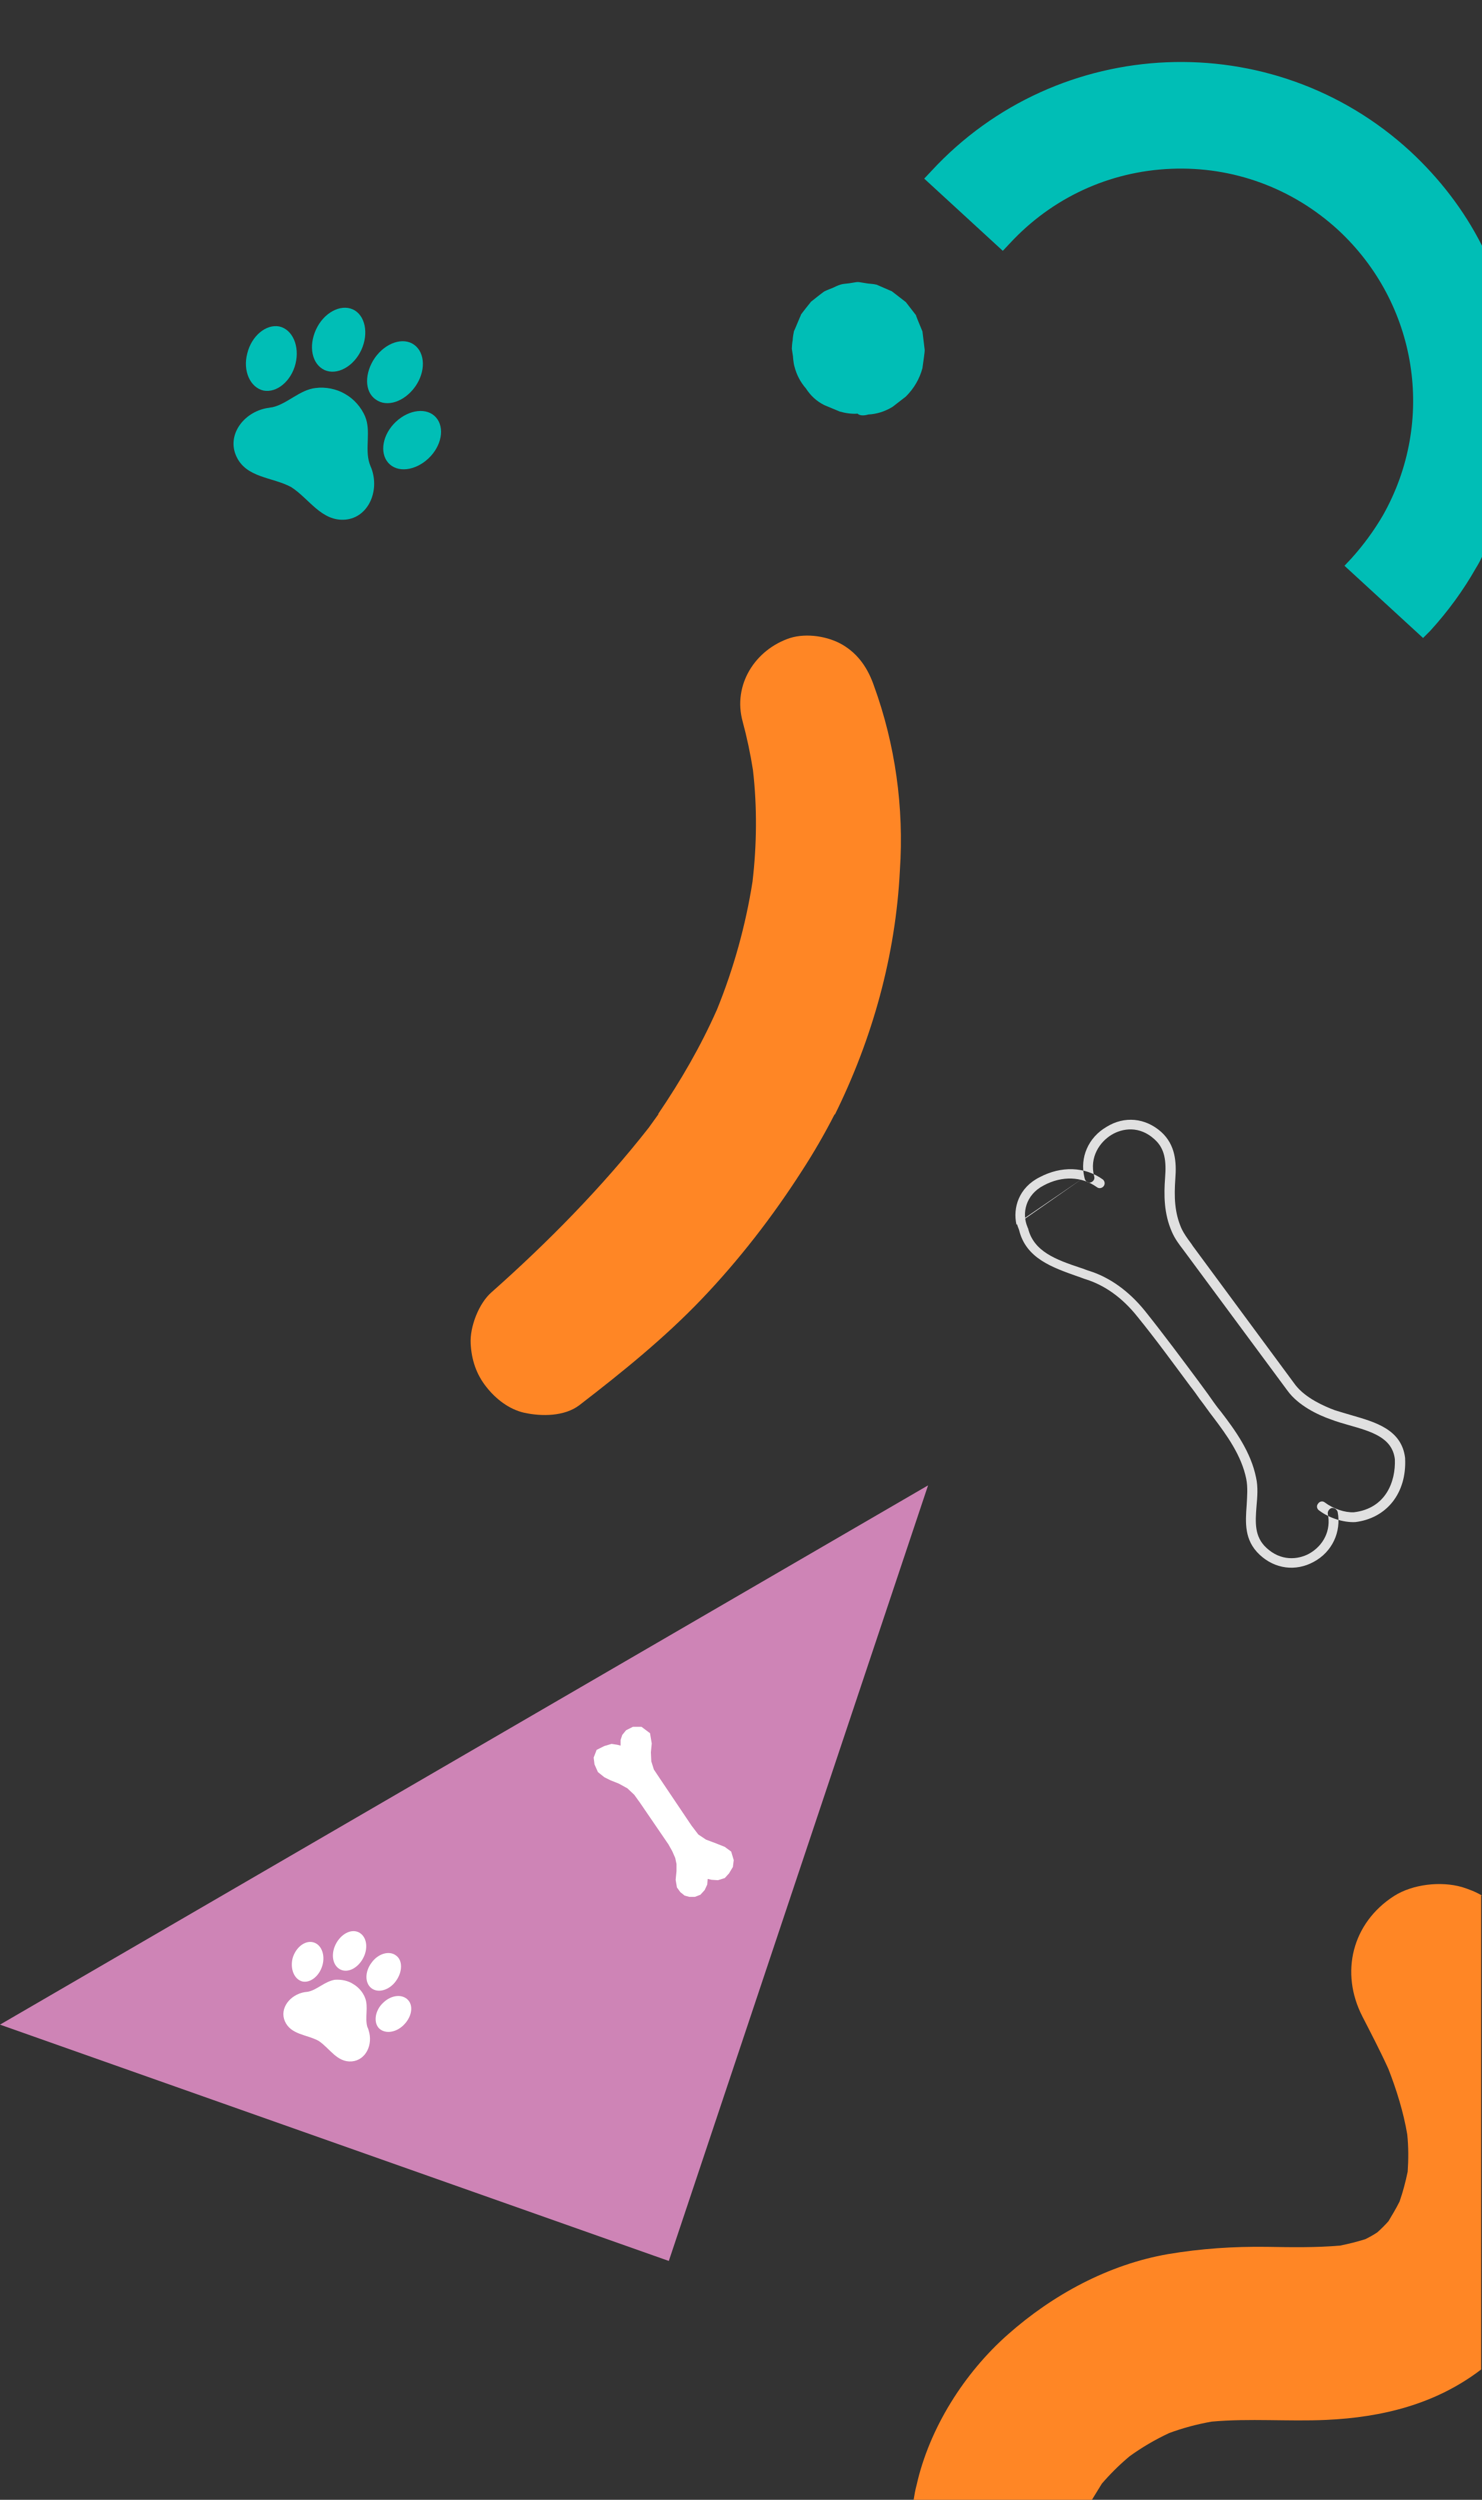 <?xml version="1.0" encoding="utf-8"?>
<!-- Generator: Adobe Illustrator 22.1.0, SVG Export Plug-In . SVG Version: 6.00 Build 0)  -->
<svg version="1.0" id="Layer_1" xmlns="http://www.w3.org/2000/svg" xmlns:xlink="http://www.w3.org/1999/xlink" x="0px" y="0px"
	 viewBox="0 0 347 585" style="enable-background:new 0 0 347 585;" xml:space="preserve">
<rect x="0" y="0" width="347" height="585" fill="#333333" stroke="none"/>
<style type="text/css">
	.st0{fill:#00BEB6;}
	.st1{fill:#FF8625;}
	.st2{fill:#CE84B6;}
	.st3{fill:#FFFFFF;}
	.st4{fill:#E0E0E0;}
</style>
<g>
	<g>
		<path class="st0" d="M333.2,149.3l-18.4-16.9l1.6-1.7c2.8-3.1,5.3-6.5,7.4-10.1c12.5-22.1,8.1-49.6-10.5-66.8
			c-10.7-9.8-24.6-14.9-39.1-14.3c-14.5,0.6-27.9,6.8-37.8,17.5l-1.6,1.7l-18.4-16.9l1.6-1.7c29.7-32.2,80-34.3,112.2-4.7
			c6.9,6.4,12.6,13.8,16.8,22.1v72.8c-0.4,0.9-0.9,1.8-1.4,2.6c-3,5.3-6.6,10.2-10.7,14.7L333.2,149.3z"/>
		<path class="st0" d="M203.3,97c2-0.1,3.9-0.7,5.7-1.8c1-0.8,2.1-1.6,3.1-2.4c1.9-1.9,3.2-4.1,3.9-6.7c0,0,0,0,0-0.1
			c0-0.1,0.6-4,0.5-4.1c0,0,0,0,0-0.1c0-0.1-0.5-4-0.5-4.1c0,0,0,0,0-0.1c0,0-1.5-3.6-1.5-3.7c0,0,0,0,0-0.1c0,0-2.4-3.1-2.4-3.1
			c0,0,0,0,0,0c-0.1-0.1-3-2.3-3.1-2.4c0,0-0.1,0-0.1-0.1c-0.2-0.1-3.5-1.5-3.7-1.6c0,0,0,0-0.1,0c-0.7-0.2-1.8-0.2-2.2-0.3
			c-2.7-0.4-1.4-0.4-4.1,0c-0.7,0.1-1.4,0.1-2,0.3c0,0,0,0,0,0c-0.7,0.2-1.4,0.6-1.9,0.8c-0.5,0.2-1.3,0.5-1.9,0.8
			c-0.2,0.1-3,2.3-3.1,2.4c0,0,0,0,0,0c0,0,0,0,0,0c-0.1,0.1-2.4,3-2.4,3.1c0,0,0,0,0,0.1c-0.1,0.1-1.5,3.6-1.6,3.7
			c-0.1,0.4-0.3,1.6-0.3,2.1c-0.1,0.5-0.2,1.6-0.2,2c0,0,0,0,0,0c0.1,0.7,0.2,1.4,0.3,2c-0.1-0.6,0.1,1.5,0.3,2.1
			c0.5,2,1.4,3.7,2.7,5.2c1.1,1.7,2.5,3,4.3,3.9c1.2,0.5,2.4,1,3.6,1.5c1.4,0.4,2.8,0.6,4.2,0.5C201.3,97.3,202.3,97.3,203.3,97"/>
	</g>
	<g>
		<path class="st0" d="M90.9,108.3c2.1,2.4,6.3,1.9,9.4-1c3.1-2.9,3.9-7.2,1.8-9.6c-2.1-2.4-6.3-1.9-9.4,1
			C89.6,101.6,88.8,105.9,90.9,108.3"/>
		<path class="st0" d="M61.7,91.4c3.1,0.6,6.5-2.2,7.5-6.3c1-4.1-0.7-8-3.8-8.7c-3.1-0.6-6.5,2.2-7.5,6.3
			C56.8,86.8,58.6,90.7,61.7,91.4"/>
		<path class="st0" d="M88,93.5c2.6,1.9,6.7,0.5,9.2-3c2.5-3.5,2.4-7.9-0.2-9.8c-2.6-1.9-6.7-0.5-9.2,3C85.3,87.3,85.3,91.7,88,93.5
			"/>
		<path class="st0" d="M76,86.6c2.9,1.3,6.8-0.8,8.6-4.7c1.8-3.9,0.9-8.2-2-9.5c-2.9-1.3-6.8,0.8-8.6,4.7C72.2,81,73,85.2,76,86.6"
			/>
		<path class="st0" d="M63.8,95.3c-0.2,0-1.1,0.2-1.3,0.2c-5.5,1-9.4,6.3-7.2,11.2c2.3,5.2,8.5,4.9,12.9,7.3l0,0
			c4.2,2.7,7.1,8.1,12.7,7.6c5.3-0.5,8-6.6,6.1-11.9c-0.1-0.2-0.4-1-0.5-1.3c-1.1-3.4,0.4-7.6-1-10.9c-0.9-2.2-2.7-4.2-4.7-5.3
			c-2-1.2-4.6-1.7-6.9-1.4C70.2,91.2,67.3,94.5,63.8,95.3"/>
	</g>
	<path class="st1" d="M204.6,160.4c-1.4-4-3.6-7.3-7.3-9.5c-3.4-2-8.4-2.8-12.3-1.6c-8.2,2.7-13.5,11-11.1,19.6
		c1,3.7,1.8,7.5,2.4,11.3c1,8.7,0.9,17.5-0.1,26.1c-1.6,10.2-4.4,20.3-8.3,29.9c-3.8,8.6-8.5,16.7-13.8,24.5h0.1
		c-0.8,1.1-1.5,2.1-2.3,3.2c-10.9,13.9-23.6,26.8-36.8,38.5c-3,2.6-5.1,8.1-4.9,12c0.2,3.8,1.3,7.2,3.7,10.2c2.2,2.8,5.3,5.2,8.8,6
		c4.1,0.9,9.5,0.9,13-1.8c10-7.7,19.9-15.7,28.6-24.8c8.7-9.1,16.6-19.3,23.4-29.9c2.8-4.3,5.4-8.8,7.7-13.3h0.1
		c8.8-17.8,14.2-37.2,15.2-57.1C211.7,189,209.6,174.1,204.6,160.4z"/>
	<path class="st1" d="M347,443.6c-1.5-0.9-3.1-1.5-4.7-2c-4.9-1.4-11.5-0.7-15.9,2.1c-9.8,6.3-12.7,17.9-7.4,28.2
		c2.1,4.1,4.2,8.1,6.1,12.3c1.9,4.9,3.5,10,4.4,15.3c0.3,2.9,0.3,5.8,0.1,8.7c-0.5,2.4-1.1,4.7-1.9,7c-0.8,1.6-1.7,3.1-2.6,4.6
		c-0.8,0.9-1.7,1.8-2.6,2.6c-0.9,0.6-1.8,1.1-2.8,1.6c-1.9,0.6-3.9,1.1-5.9,1.5c-5.7,0.5-11.5,0.4-17.2,0.3
		c-7.8-0.1-15.4,0.4-23.1,1.7c-13.9,2.4-27,9.5-37.5,18.8c-10.2,9-18.4,21.9-21.4,35.3c-0.3,1.1-0.5,2.3-0.7,3.5h41.7
		c0.8-1.3,1.6-2.6,2.4-3.9c2-2.3,4.1-4.4,6.5-6.4c2.9-2.1,6-3.9,9.2-5.4c3.2-1.2,6.6-2.1,10-2.7c8.9-0.8,17.9,0,26.8-0.4
		c13.2-0.6,25.7-3.7,36.3-11.8V443.6z"/>
	<g>
		<polygon class="st2" points="217.3,347.6 0,473.8 156.6,529.1 		"/>
		<path class="st3" d="M88.6,474.5c1.3,1.5,3.9,1.3,5.8-0.5c1.9-1.8,2.5-4.4,1.2-5.9c-1.3-1.5-3.9-1.3-5.8,0.5
			C87.9,470.3,87.4,473,88.6,474.5"/>
		<path class="st3" d="M70.8,463.7c1.9,0.4,4-1.3,4.7-3.8c0.7-2.5-0.3-5-2.3-5.4c-1.9-0.4-4,1.3-4.7,3.8
			C67.9,460.8,68.9,463.2,70.8,463.7"/>
		<path class="st3" d="M87,465.3c1.6,1.2,4.2,0.4,5.7-1.7c1.6-2.2,1.6-4.9,0-6c-1.6-1.2-4.2-0.4-5.7,1.7
			C85.4,461.4,85.4,464.1,87,465.3"/>
		<path class="st3" d="M79.7,460.9c1.8,0.9,4.2-0.4,5.4-2.8c1.2-2.4,0.7-5-1.1-5.9c-1.8-0.9-4.2,0.4-5.4,2.8
			C77.4,457.4,77.9,460,79.7,460.9"/>
		<path class="st3" d="M72.1,466.1c-0.1,0-0.7,0.1-0.8,0.1c-3.4,0.6-5.9,3.8-4.6,6.8c1.4,3.2,5.2,3.1,7.9,4.6
			c2.6,1.7,4.3,5.1,7.8,4.8c3.3-0.3,5-4,3.9-7.3c0-0.1-0.2-0.6-0.3-0.8c-0.6-2.1,0.3-4.7-0.5-6.7c-0.5-1.4-1.6-2.6-2.8-3.3
			c-1.2-0.8-2.8-1.1-4.3-1C76,463.7,74.2,465.7,72.1,466.1"/>
		<polygon class="st3" points="165.7,439.7 165.6,441 165,442.3 164,443.4 162.7,443.9 161.4,443.9 160.3,443.6 159.3,442.8 
			158.5,441.7 158.2,439.9 158.4,437.9 158.4,436.2 158.1,434.8 157.4,433.2 156.5,431.6 149.8,421.8 148.5,420 146.9,418.5 
			144.9,417.4 142.9,416.6 141.5,415.9 140,414.7 139.2,412.9 139,411.3 139.7,409.5 141.5,408.6 143.2,408.1 144.5,408.3 
			145.3,408.5 145.3,407.2 145.7,406 146.6,404.9 148.2,404.1 150.2,404.1 152.2,405.6 152.6,408 152.4,410.1 152.5,412.2 
			153.1,414.1 154.5,416.2 161.9,427.2 163.5,429.3 165.3,430.5 167.7,431.4 169.7,432.2 171.2,433.3 171.8,435.3 171.6,436.9 
			170.7,438.4 169.7,439.5 168.1,440 166.6,439.9 		"/>
	</g>
	<path class="st4" d="M253.9,275.5c0,0.1,0.1,0.3,0.1,0.4c0.2,0.6,0.8,1,1.4,0.8c0.6-0.2,1-0.8,0.8-1.4c-1.2-4.6,1.4-8.1,4-9.7
		c2.6-1.6,6.6-2.2,10.1,1c2.5,2.2,2.8,5.2,2.5,9c-0.3,4-0.3,8.4,1.6,12.7c0.7,1.6,1.6,2.8,2.6,4.1l24.5,33.1c2.5,3.4,7,5.6,10.2,6.7
		c1.3,0.5,2.7,0.9,4.1,1.3c5.3,1.5,10.2,2.9,10.8,8c0.2,5.2-2.1,11.5-9.6,12.4c-2.1,0.1-4.8-0.8-6.8-2.3c-0.5-0.4-1.2-0.3-1.6,0.3
		c-0.4,0.5-0.3,1.2,0.3,1.6c2.4,1.8,5.7,2.8,8.3,2.7c0,0,0.1,0,0.1,0c7.4-0.9,12.1-6.8,11.7-14.9c0,0,0-0.1,0-0.1
		c-0.8-6.7-7-8.4-12.5-10c-1.4-0.4-2.7-0.8-4-1.2c-2.4-0.9-6.8-2.8-9.2-5.9l-24-32.5l-0.4-0.6c-0.9-1.2-1.7-2.3-2.3-3.6
		c-1.6-3.7-1.7-7.3-1.4-11.6c0.3-3.9,0-7.9-3.3-10.9c-3.7-3.3-8.6-3.8-12.8-1.2C254.8,266.2,252.8,270.9,253.9,275.5L238,286.6
		c-0.9-4,0.6-8.7,5.4-11.1c5.1-2.7,10.6-2.5,14.8,0.5c0.5,0.4,0.6,1.1,0.2,1.6c-0.4,0.5-1.1,0.6-1.6,0.2c-3.5-2.5-8.1-2.7-12.4-0.4
		c-4.3,2.2-5.2,6.6-3.8,9.8c0,0.1,0,0.1,0.1,0.2c1.3,5.5,6.6,7.4,12.3,9.3c0.7,0.2,1.3,0.5,2,0.7c4.8,1.5,9.3,4.7,13.1,9.4
		c4.4,5.5,8.7,11.3,12.5,16.4c0.7,1,1.5,2,2.2,3c1,1.4,2,2.9,3.1,4.2c3.3,4.3,7,9.4,8.2,15.4c0.5,2.2,0.3,4.5,0.1,6.7
		c-0.3,3.8-0.5,7.1,2.3,9.7c3.4,3.2,7.4,2.8,10,1.4c3.4-1.9,5.2-5.5,4.4-9.3c-0.1-0.6,0.3-1.2,0.9-1.4c0.6-0.1,1.2,0.3,1.4,0.9
		c0.9,4.7-1.3,9.4-5.6,11.7c-4.2,2.3-9.1,1.7-12.7-1.7c-3.6-3.4-3.3-7.5-3-11.6c0.1-2,0.3-4.1-0.1-6.1c-1.1-5.5-4.6-10.3-7.7-14.4
		c-1.1-1.4-2.1-2.9-3.2-4.3c-0.7-1-1.4-2-2.2-3c-3.8-5.1-8-10.9-12.4-16.3c-3.5-4.4-7.6-7.3-12-8.7c-0.7-0.2-1.3-0.5-2-0.7
		c-5.9-2.1-12.1-4.2-13.7-10.9c-0.2-0.5-0.4-1-0.5-1.5"/>
</g>
</svg>
